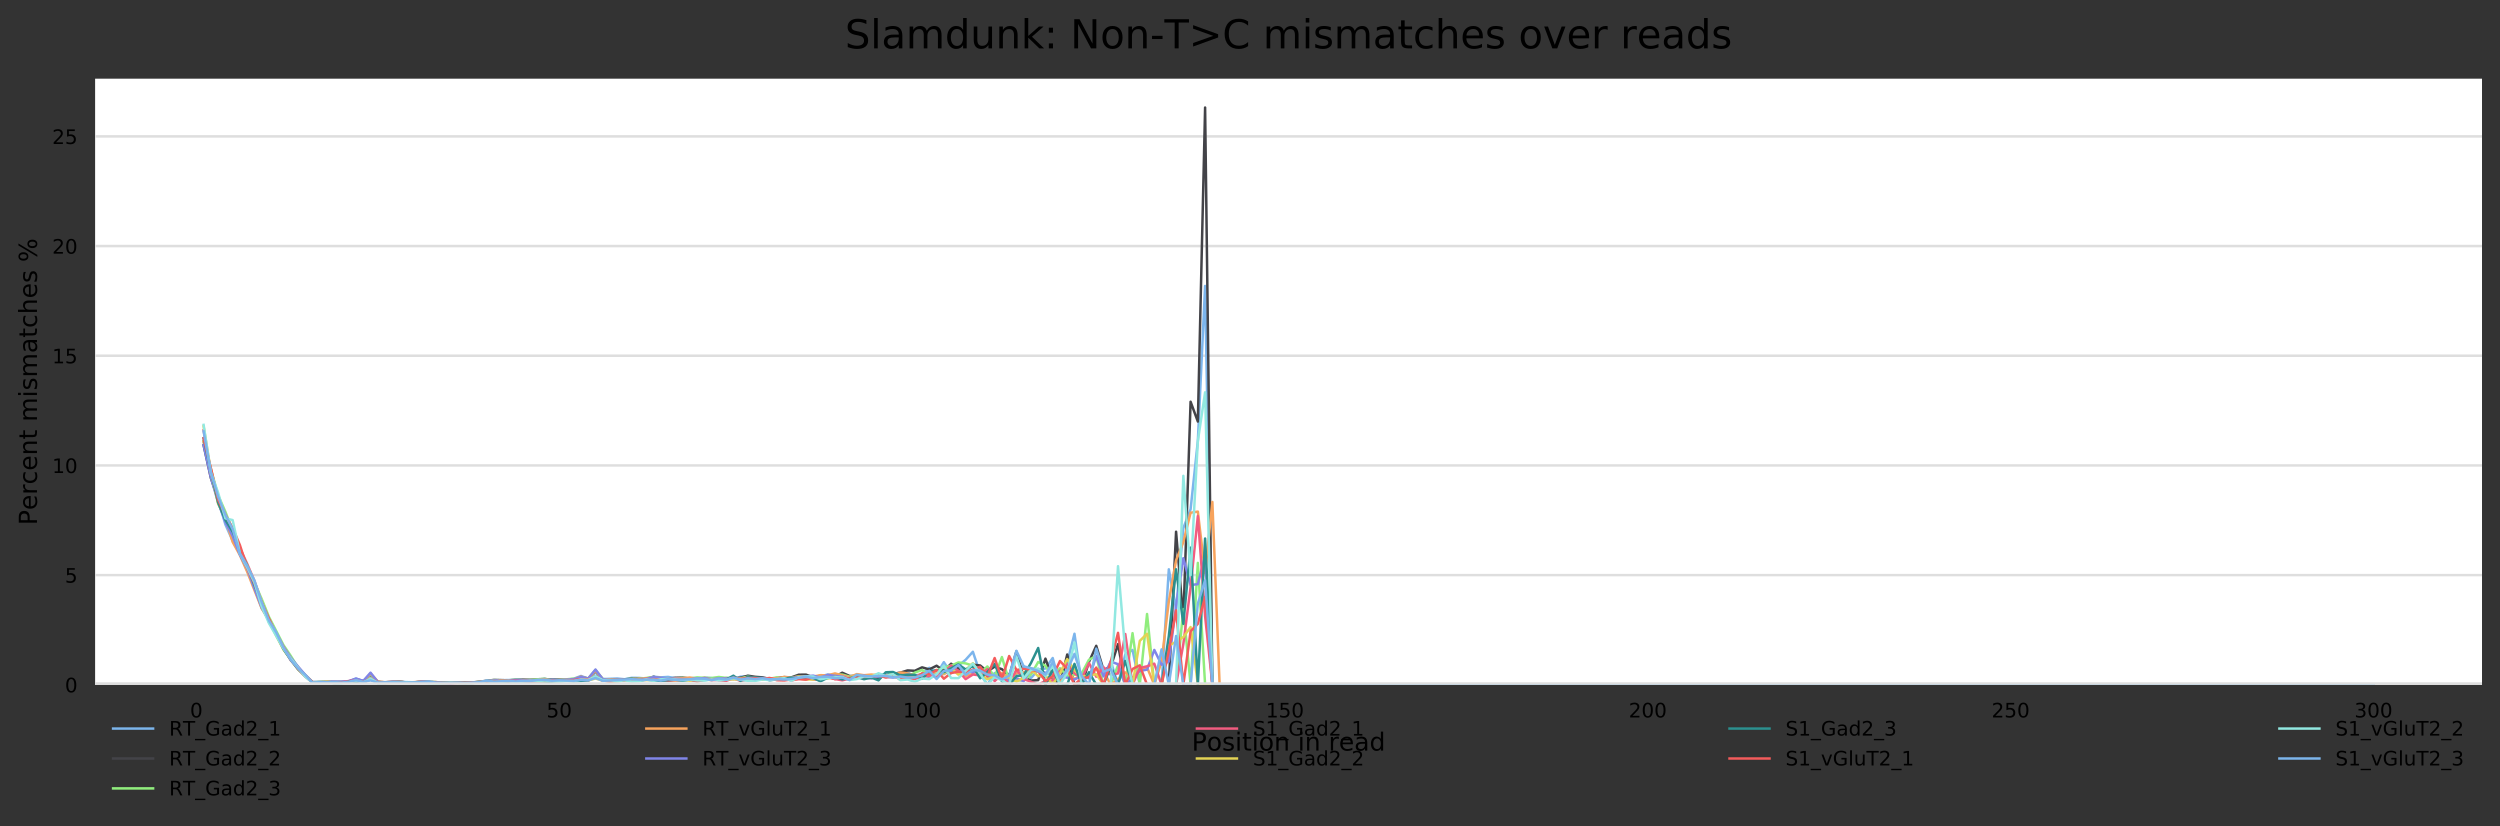 <?xml version="1.0" encoding="utf-8" standalone="no"?>
<!DOCTYPE svg PUBLIC "-//W3C//DTD SVG 1.1//EN"
  "http://www.w3.org/Graphics/SVG/1.1/DTD/svg11.dtd">
<!-- Created with matplotlib (https://matplotlib.org/) -->
<svg height="330.542pt" version="1.1" viewBox="0 0 1000.318 330.542" width="1000.318pt" xmlns="http://www.w3.org/2000/svg" xmlns:xlink="http://www.w3.org/1999/xlink">
 <rect x="0" y="0" width="1000.318" height="330.542" fill="#333333" stroke="none"/>
 <defs>
  <style type="text/css">
*{stroke-linecap:butt;stroke-linejoin:round;}
  </style>
 </defs>
 <g id="figure_1">
  <g id="axes_1">
   <g id="patch_1">
    <path d="M 38.058 273.99 
L 993.118 273.99 
L 993.118 31.483 
L 38.058 31.483 
z
" style="fill:#ffffff;"/>
   </g>
   <g id="matplotlib.axis_1">
    <g id="xtick_1">
     <g id="text_1">
      <!-- 0 -->
      <defs>
       <path d="M 31.781 66.406 
Q 24.172 66.406 20.328 58.906 
Q 16.5 51.422 16.5 36.375 
Q 16.5 21.391 20.328 13.891 
Q 24.172 6.391 31.781 6.391 
Q 39.453 6.391 43.281 13.891 
Q 47.125 21.391 47.125 36.375 
Q 47.125 51.422 43.281 58.906 
Q 39.453 66.406 31.781 66.406 
z
M 31.781 74.219 
Q 44.047 74.219 50.516 64.516 
Q 56.984 54.828 56.984 36.375 
Q 56.984 17.969 50.516 8.266 
Q 44.047 -1.422 31.781 -1.422 
Q 19.531 -1.422 13.062 8.266 
Q 6.594 17.969 6.594 36.375 
Q 6.594 54.828 13.062 64.516 
Q 19.531 74.219 31.781 74.219 
z
" id="DejaVuSans-48"/>
      </defs>
      <g transform="translate(76.021 287.069)scale(0.08 -0.08)">
       <use xlink:href="#DejaVuSans-48"/>
      </g>
     </g>
    </g>
    <g id="xtick_2">
     <g id="text_2">
      <!-- 50 -->
      <defs>
       <path d="M 10.797 72.906 
L 49.516 72.906 
L 49.516 64.594 
L 19.828 64.594 
L 19.828 46.734 
Q 21.969 47.469 24.109 47.828 
Q 26.266 48.188 28.422 48.188 
Q 40.625 48.188 47.75 41.5 
Q 54.891 34.812 54.891 23.391 
Q 54.891 11.625 47.562 5.094 
Q 40.234 -1.422 26.906 -1.422 
Q 22.312 -1.422 17.547 -0.641 
Q 12.797 0.141 7.719 1.703 
L 7.719 11.625 
Q 12.109 9.234 16.797 8.062 
Q 21.484 6.891 26.703 6.891 
Q 35.156 6.891 40.078 11.328 
Q 45.016 15.766 45.016 23.391 
Q 45.016 31 40.078 35.438 
Q 35.156 39.891 26.703 39.891 
Q 22.75 39.891 18.812 39.016 
Q 14.891 38.141 10.797 36.281 
z
" id="DejaVuSans-53"/>
      </defs>
      <g transform="translate(218.666 287.069)scale(0.08 -0.08)">
       <use xlink:href="#DejaVuSans-53"/>
       <use x="63.623" xlink:href="#DejaVuSans-48"/>
      </g>
     </g>
    </g>
    <g id="xtick_3">
     <g id="text_3">
      <!-- 100 -->
      <defs>
       <path d="M 12.406 8.297 
L 28.516 8.297 
L 28.516 63.922 
L 10.984 60.406 
L 10.984 69.391 
L 28.422 72.906 
L 38.281 72.906 
L 38.281 8.297 
L 54.391 8.297 
L 54.391 0 
L 12.406 0 
z
" id="DejaVuSans-49"/>
      </defs>
      <g transform="translate(361.311 287.069)scale(0.08 -0.08)">
       <use xlink:href="#DejaVuSans-49"/>
       <use x="63.623" xlink:href="#DejaVuSans-48"/>
       <use x="127.246" xlink:href="#DejaVuSans-48"/>
      </g>
     </g>
    </g>
    <g id="xtick_4">
     <g id="text_4">
      <!-- 150 -->
      <g transform="translate(506.501 287.069)scale(0.08 -0.08)">
       <use xlink:href="#DejaVuSans-49"/>
       <use x="63.623" xlink:href="#DejaVuSans-53"/>
       <use x="127.246" xlink:href="#DejaVuSans-48"/>
      </g>
     </g>
    </g>
    <g id="xtick_5">
     <g id="text_5">
      <!-- 200 -->
      <defs>
       <path d="M 19.188 8.297 
L 53.609 8.297 
L 53.609 0 
L 7.328 0 
L 7.328 8.297 
Q 12.938 14.109 22.625 23.891 
Q 32.328 33.688 34.812 36.531 
Q 39.547 41.844 41.422 45.531 
Q 43.312 49.219 43.312 52.781 
Q 43.312 58.594 39.234 62.25 
Q 35.156 65.922 28.609 65.922 
Q 23.969 65.922 18.812 64.312 
Q 13.672 62.703 7.812 59.422 
L 7.812 69.391 
Q 13.766 71.781 18.938 73 
Q 24.125 74.219 28.422 74.219 
Q 39.75 74.219 46.484 68.547 
Q 53.219 62.891 53.219 53.422 
Q 53.219 48.922 51.531 44.891 
Q 49.859 40.875 45.406 35.406 
Q 44.188 33.984 37.641 27.219 
Q 31.109 20.453 19.188 8.297 
z
" id="DejaVuSans-50"/>
      </defs>
      <g transform="translate(651.691 287.069)scale(0.08 -0.08)">
       <use xlink:href="#DejaVuSans-50"/>
       <use x="63.623" xlink:href="#DejaVuSans-48"/>
       <use x="127.246" xlink:href="#DejaVuSans-48"/>
      </g>
     </g>
    </g>
    <g id="xtick_6">
     <g id="text_6">
      <!-- 250 -->
      <g transform="translate(796.881 287.069)scale(0.08 -0.08)">
       <use xlink:href="#DejaVuSans-50"/>
       <use x="63.623" xlink:href="#DejaVuSans-53"/>
       <use x="127.246" xlink:href="#DejaVuSans-48"/>
      </g>
     </g>
    </g>
    <g id="xtick_7">
     <g id="text_7">
      <!-- 300 -->
      <defs>
       <path d="M 40.578 39.312 
Q 47.656 37.797 51.625 33 
Q 55.609 28.219 55.609 21.188 
Q 55.609 10.406 48.188 4.484 
Q 40.766 -1.422 27.094 -1.422 
Q 22.516 -1.422 17.656 -0.516 
Q 12.797 0.391 7.625 2.203 
L 7.625 11.719 
Q 11.719 9.328 16.594 8.109 
Q 21.484 6.891 26.812 6.891 
Q 36.078 6.891 40.938 10.547 
Q 45.797 14.203 45.797 21.188 
Q 45.797 27.641 41.281 31.266 
Q 36.766 34.906 28.719 34.906 
L 20.219 34.906 
L 20.219 43.016 
L 29.109 43.016 
Q 36.375 43.016 40.234 45.922 
Q 44.094 48.828 44.094 54.297 
Q 44.094 59.906 40.109 62.906 
Q 36.141 65.922 28.719 65.922 
Q 24.656 65.922 20.016 65.031 
Q 15.375 64.156 9.812 62.312 
L 9.812 71.094 
Q 15.438 72.656 20.344 73.438 
Q 25.25 74.219 29.594 74.219 
Q 40.828 74.219 47.359 69.109 
Q 53.906 64.016 53.906 55.328 
Q 53.906 49.266 50.438 45.094 
Q 46.969 40.922 40.578 39.312 
z
" id="DejaVuSans-51"/>
      </defs>
      <g transform="translate(942.071 287.069)scale(0.08 -0.08)">
       <use xlink:href="#DejaVuSans-51"/>
       <use x="63.623" xlink:href="#DejaVuSans-48"/>
       <use x="127.246" xlink:href="#DejaVuSans-48"/>
      </g>
     </g>
    </g>
    <g id="text_8">
     <!-- Position in read -->
     <defs>
      <path d="M 19.672 64.797 
L 19.672 37.406 
L 32.078 37.406 
Q 38.969 37.406 42.719 40.969 
Q 46.484 44.531 46.484 51.125 
Q 46.484 57.672 42.719 61.234 
Q 38.969 64.797 32.078 64.797 
z
M 9.812 72.906 
L 32.078 72.906 
Q 44.344 72.906 50.609 67.359 
Q 56.891 61.812 56.891 51.125 
Q 56.891 40.328 50.609 34.812 
Q 44.344 29.297 32.078 29.297 
L 19.672 29.297 
L 19.672 0 
L 9.812 0 
z
" id="DejaVuSans-80"/>
      <path d="M 30.609 48.391 
Q 23.391 48.391 19.188 42.75 
Q 14.984 37.109 14.984 27.297 
Q 14.984 17.484 19.156 11.844 
Q 23.344 6.203 30.609 6.203 
Q 37.797 6.203 41.984 11.859 
Q 46.188 17.531 46.188 27.297 
Q 46.188 37.016 41.984 42.703 
Q 37.797 48.391 30.609 48.391 
z
M 30.609 56 
Q 42.328 56 49.016 48.375 
Q 55.719 40.766 55.719 27.297 
Q 55.719 13.875 49.016 6.219 
Q 42.328 -1.422 30.609 -1.422 
Q 18.844 -1.422 12.172 6.219 
Q 5.516 13.875 5.516 27.297 
Q 5.516 40.766 12.172 48.375 
Q 18.844 56 30.609 56 
z
" id="DejaVuSans-111"/>
      <path d="M 44.281 53.078 
L 44.281 44.578 
Q 40.484 46.531 36.375 47.5 
Q 32.281 48.484 27.875 48.484 
Q 21.188 48.484 17.844 46.438 
Q 14.5 44.391 14.5 40.281 
Q 14.5 37.156 16.891 35.375 
Q 19.281 33.594 26.516 31.984 
L 29.594 31.297 
Q 39.156 29.25 43.188 25.516 
Q 47.219 21.781 47.219 15.094 
Q 47.219 7.469 41.188 3.016 
Q 35.156 -1.422 24.609 -1.422 
Q 20.219 -1.422 15.453 -0.562 
Q 10.688 0.297 5.422 2 
L 5.422 11.281 
Q 10.406 8.688 15.234 7.391 
Q 20.062 6.109 24.812 6.109 
Q 31.156 6.109 34.562 8.281 
Q 37.984 10.453 37.984 14.406 
Q 37.984 18.062 35.516 20.016 
Q 33.062 21.969 24.703 23.781 
L 21.578 24.516 
Q 13.234 26.266 9.516 29.906 
Q 5.812 33.547 5.812 39.891 
Q 5.812 47.609 11.281 51.797 
Q 16.75 56 26.812 56 
Q 31.781 56 36.172 55.266 
Q 40.578 54.547 44.281 53.078 
z
" id="DejaVuSans-115"/>
      <path d="M 9.422 54.688 
L 18.406 54.688 
L 18.406 0 
L 9.422 0 
z
M 9.422 75.984 
L 18.406 75.984 
L 18.406 64.594 
L 9.422 64.594 
z
" id="DejaVuSans-105"/>
      <path d="M 18.312 70.219 
L 18.312 54.688 
L 36.812 54.688 
L 36.812 47.703 
L 18.312 47.703 
L 18.312 18.016 
Q 18.312 11.328 20.141 9.422 
Q 21.969 7.516 27.594 7.516 
L 36.812 7.516 
L 36.812 0 
L 27.594 0 
Q 17.188 0 13.234 3.875 
Q 9.281 7.766 9.281 18.016 
L 9.281 47.703 
L 2.688 47.703 
L 2.688 54.688 
L 9.281 54.688 
L 9.281 70.219 
z
" id="DejaVuSans-116"/>
      <path d="M 54.891 33.016 
L 54.891 0 
L 45.906 0 
L 45.906 32.719 
Q 45.906 40.484 42.875 44.328 
Q 39.844 48.188 33.797 48.188 
Q 26.516 48.188 22.312 43.547 
Q 18.109 38.922 18.109 30.906 
L 18.109 0 
L 9.078 0 
L 9.078 54.688 
L 18.109 54.688 
L 18.109 46.188 
Q 21.344 51.125 25.703 53.562 
Q 30.078 56 35.797 56 
Q 45.219 56 50.047 50.172 
Q 54.891 44.344 54.891 33.016 
z
" id="DejaVuSans-110"/>
      <path id="DejaVuSans-32"/>
      <path d="M 41.109 46.297 
Q 39.594 47.172 37.812 47.578 
Q 36.031 48 33.891 48 
Q 26.266 48 22.188 43.047 
Q 18.109 38.094 18.109 28.812 
L 18.109 0 
L 9.078 0 
L 9.078 54.688 
L 18.109 54.688 
L 18.109 46.188 
Q 20.953 51.172 25.484 53.578 
Q 30.031 56 36.531 56 
Q 37.453 56 38.578 55.875 
Q 39.703 55.766 41.062 55.516 
z
" id="DejaVuSans-114"/>
      <path d="M 56.203 29.594 
L 56.203 25.203 
L 14.891 25.203 
Q 15.484 15.922 20.484 11.062 
Q 25.484 6.203 34.422 6.203 
Q 39.594 6.203 44.453 7.469 
Q 49.312 8.734 54.109 11.281 
L 54.109 2.781 
Q 49.266 0.734 44.188 -0.344 
Q 39.109 -1.422 33.891 -1.422 
Q 20.797 -1.422 13.156 6.188 
Q 5.516 13.812 5.516 26.812 
Q 5.516 40.234 12.766 48.109 
Q 20.016 56 32.328 56 
Q 43.359 56 49.781 48.891 
Q 56.203 41.797 56.203 29.594 
z
M 47.219 32.234 
Q 47.125 39.594 43.094 43.984 
Q 39.062 48.391 32.422 48.391 
Q 24.906 48.391 20.391 44.141 
Q 15.875 39.891 15.188 32.172 
z
" id="DejaVuSans-101"/>
      <path d="M 34.281 27.484 
Q 23.391 27.484 19.188 25 
Q 14.984 22.516 14.984 16.5 
Q 14.984 11.719 18.141 8.906 
Q 21.297 6.109 26.703 6.109 
Q 34.188 6.109 38.703 11.406 
Q 43.219 16.703 43.219 25.484 
L 43.219 27.484 
z
M 52.203 31.203 
L 52.203 0 
L 43.219 0 
L 43.219 8.297 
Q 40.141 3.328 35.547 0.953 
Q 30.953 -1.422 24.312 -1.422 
Q 15.922 -1.422 10.953 3.297 
Q 6 8.016 6 15.922 
Q 6 25.141 12.172 29.828 
Q 18.359 34.516 30.609 34.516 
L 43.219 34.516 
L 43.219 35.406 
Q 43.219 41.609 39.141 45 
Q 35.062 48.391 27.688 48.391 
Q 23 48.391 18.547 47.266 
Q 14.109 46.141 10.016 43.891 
L 10.016 52.203 
Q 14.938 54.109 19.578 55.047 
Q 24.219 56 28.609 56 
Q 40.484 56 46.344 49.844 
Q 52.203 43.703 52.203 31.203 
z
" id="DejaVuSans-97"/>
      <path d="M 45.406 46.391 
L 45.406 75.984 
L 54.391 75.984 
L 54.391 0 
L 45.406 0 
L 45.406 8.203 
Q 42.578 3.328 38.25 0.953 
Q 33.938 -1.422 27.875 -1.422 
Q 17.969 -1.422 11.734 6.484 
Q 5.516 14.406 5.516 27.297 
Q 5.516 40.188 11.734 48.094 
Q 17.969 56 27.875 56 
Q 33.938 56 38.25 53.625 
Q 42.578 51.266 45.406 46.391 
z
M 14.797 27.297 
Q 14.797 17.391 18.875 11.75 
Q 22.953 6.109 30.078 6.109 
Q 37.203 6.109 41.297 11.75 
Q 45.406 17.391 45.406 27.297 
Q 45.406 37.203 41.297 42.844 
Q 37.203 48.484 30.078 48.484 
Q 22.953 48.484 18.875 42.844 
Q 14.797 37.203 14.797 27.297 
z
" id="DejaVuSans-100"/>
     </defs>
     <g transform="translate(476.84 300.331)scale(0.1 -0.1)">
      <use xlink:href="#DejaVuSans-80"/>
      <use x="60.256" xlink:href="#DejaVuSans-111"/>
      <use x="121.438" xlink:href="#DejaVuSans-115"/>
      <use x="173.537" xlink:href="#DejaVuSans-105"/>
      <use x="201.32" xlink:href="#DejaVuSans-116"/>
      <use x="240.529" xlink:href="#DejaVuSans-105"/>
      <use x="268.312" xlink:href="#DejaVuSans-111"/>
      <use x="329.494" xlink:href="#DejaVuSans-110"/>
      <use x="392.873" xlink:href="#DejaVuSans-32"/>
      <use x="424.66" xlink:href="#DejaVuSans-105"/>
      <use x="452.443" xlink:href="#DejaVuSans-110"/>
      <use x="515.822" xlink:href="#DejaVuSans-32"/>
      <use x="547.609" xlink:href="#DejaVuSans-114"/>
      <use x="588.691" xlink:href="#DejaVuSans-101"/>
      <use x="650.215" xlink:href="#DejaVuSans-97"/>
      <use x="711.494" xlink:href="#DejaVuSans-100"/>
     </g>
    </g>
   </g>
   <g id="matplotlib.axis_2">
    <g id="ytick_1">
     <g id="line2d_1">
      <path clip-path="url(#peeb2c7ef70)" d="M 38.058 273.99 
L 993.118 273.99 
" style="fill:none;stroke:#dedede;stroke-linecap:square;"/>
     </g>
     <g id="text_9">
      <!-- 0 -->
      <g transform="translate(25.968 277.029)scale(0.08 -0.08)">
       <use xlink:href="#DejaVuSans-48"/>
      </g>
     </g>
    </g>
    <g id="ytick_2">
     <g id="line2d_2">
      <path clip-path="url(#peeb2c7ef70)" d="M 38.058 230.108 
L 993.118 230.108 
" style="fill:none;stroke:#dedede;stroke-linecap:square;"/>
     </g>
     <g id="text_10">
      <!-- 5 -->
      <g transform="translate(25.968 233.147)scale(0.08 -0.08)">
       <use xlink:href="#DejaVuSans-53"/>
      </g>
     </g>
    </g>
    <g id="ytick_3">
     <g id="line2d_3">
      <path clip-path="url(#peeb2c7ef70)" d="M 38.058 186.226 
L 993.118 186.226 
" style="fill:none;stroke:#dedede;stroke-linecap:square;"/>
     </g>
     <g id="text_11">
      <!-- 10 -->
      <g transform="translate(20.878 189.265)scale(0.08 -0.08)">
       <use xlink:href="#DejaVuSans-49"/>
       <use x="63.623" xlink:href="#DejaVuSans-48"/>
      </g>
     </g>
    </g>
    <g id="ytick_4">
     <g id="line2d_4">
      <path clip-path="url(#peeb2c7ef70)" d="M 38.058 142.343 
L 993.118 142.343 
" style="fill:none;stroke:#dedede;stroke-linecap:square;"/>
     </g>
     <g id="text_12">
      <!-- 15 -->
      <g transform="translate(20.878 145.383)scale(0.08 -0.08)">
       <use xlink:href="#DejaVuSans-49"/>
       <use x="63.623" xlink:href="#DejaVuSans-53"/>
      </g>
     </g>
    </g>
    <g id="ytick_5">
     <g id="line2d_5">
      <path clip-path="url(#peeb2c7ef70)" d="M 38.058 98.461 
L 993.118 98.461 
" style="fill:none;stroke:#dedede;stroke-linecap:square;"/>
     </g>
     <g id="text_13">
      <!-- 20 -->
      <g transform="translate(20.878 101.5)scale(0.08 -0.08)">
       <use xlink:href="#DejaVuSans-50"/>
       <use x="63.623" xlink:href="#DejaVuSans-48"/>
      </g>
     </g>
    </g>
    <g id="ytick_6">
     <g id="line2d_6">
      <path clip-path="url(#peeb2c7ef70)" d="M 38.058 54.579 
L 993.118 54.579 
" style="fill:none;stroke:#dedede;stroke-linecap:square;"/>
     </g>
     <g id="text_14">
      <!-- 25 -->
      <g transform="translate(20.878 57.618)scale(0.08 -0.08)">
       <use xlink:href="#DejaVuSans-50"/>
       <use x="63.623" xlink:href="#DejaVuSans-53"/>
      </g>
     </g>
    </g>
    <g id="text_15">
     <!-- Percent mismatches % -->
     <defs>
      <path d="M 48.781 52.594 
L 48.781 44.188 
Q 44.969 46.297 41.141 47.344 
Q 37.312 48.391 33.406 48.391 
Q 24.656 48.391 19.812 42.844 
Q 14.984 37.312 14.984 27.297 
Q 14.984 17.281 19.812 11.734 
Q 24.656 6.203 33.406 6.203 
Q 37.312 6.203 41.141 7.25 
Q 44.969 8.297 48.781 10.406 
L 48.781 2.094 
Q 45.016 0.344 40.984 -0.531 
Q 36.969 -1.422 32.422 -1.422 
Q 20.062 -1.422 12.781 6.344 
Q 5.516 14.109 5.516 27.297 
Q 5.516 40.672 12.859 48.328 
Q 20.219 56 33.016 56 
Q 37.156 56 41.109 55.141 
Q 45.062 54.297 48.781 52.594 
z
" id="DejaVuSans-99"/>
      <path d="M 52 44.188 
Q 55.375 50.25 60.062 53.125 
Q 64.75 56 71.094 56 
Q 79.641 56 84.281 50.016 
Q 88.922 44.047 88.922 33.016 
L 88.922 0 
L 79.891 0 
L 79.891 32.719 
Q 79.891 40.578 77.094 44.375 
Q 74.312 48.188 68.609 48.188 
Q 61.625 48.188 57.562 43.547 
Q 53.516 38.922 53.516 30.906 
L 53.516 0 
L 44.484 0 
L 44.484 32.719 
Q 44.484 40.625 41.703 44.406 
Q 38.922 48.188 33.109 48.188 
Q 26.219 48.188 22.156 43.531 
Q 18.109 38.875 18.109 30.906 
L 18.109 0 
L 9.078 0 
L 9.078 54.688 
L 18.109 54.688 
L 18.109 46.188 
Q 21.188 51.219 25.484 53.609 
Q 29.781 56 35.688 56 
Q 41.656 56 45.828 52.969 
Q 50 49.953 52 44.188 
z
" id="DejaVuSans-109"/>
      <path d="M 54.891 33.016 
L 54.891 0 
L 45.906 0 
L 45.906 32.719 
Q 45.906 40.484 42.875 44.328 
Q 39.844 48.188 33.797 48.188 
Q 26.516 48.188 22.312 43.547 
Q 18.109 38.922 18.109 30.906 
L 18.109 0 
L 9.078 0 
L 9.078 75.984 
L 18.109 75.984 
L 18.109 46.188 
Q 21.344 51.125 25.703 53.562 
Q 30.078 56 35.797 56 
Q 45.219 56 50.047 50.172 
Q 54.891 44.344 54.891 33.016 
z
" id="DejaVuSans-104"/>
      <path d="M 72.703 32.078 
Q 68.453 32.078 66.031 28.469 
Q 63.625 24.859 63.625 18.406 
Q 63.625 12.062 66.031 8.422 
Q 68.453 4.781 72.703 4.781 
Q 76.859 4.781 79.266 8.422 
Q 81.688 12.062 81.688 18.406 
Q 81.688 24.812 79.266 28.438 
Q 76.859 32.078 72.703 32.078 
z
M 72.703 38.281 
Q 80.422 38.281 84.953 32.906 
Q 89.5 27.547 89.5 18.406 
Q 89.5 9.281 84.938 3.922 
Q 80.375 -1.422 72.703 -1.422 
Q 64.891 -1.422 60.344 3.922 
Q 55.812 9.281 55.812 18.406 
Q 55.812 27.594 60.375 32.938 
Q 64.938 38.281 72.703 38.281 
z
M 22.312 68.016 
Q 18.109 68.016 15.688 64.375 
Q 13.281 60.75 13.281 54.391 
Q 13.281 47.953 15.672 44.328 
Q 18.062 40.719 22.312 40.719 
Q 26.562 40.719 28.969 44.328 
Q 31.391 47.953 31.391 54.391 
Q 31.391 60.688 28.953 64.344 
Q 26.516 68.016 22.312 68.016 
z
M 66.406 74.219 
L 74.219 74.219 
L 28.609 -1.422 
L 20.797 -1.422 
z
M 22.312 74.219 
Q 30.031 74.219 34.609 68.875 
Q 39.203 63.531 39.203 54.391 
Q 39.203 45.172 34.641 39.844 
Q 30.078 34.516 22.312 34.516 
Q 14.547 34.516 10.031 39.859 
Q 5.516 45.219 5.516 54.391 
Q 5.516 63.484 10.047 68.844 
Q 14.594 74.219 22.312 74.219 
z
" id="DejaVuSans-37"/>
     </defs>
     <g transform="translate(14.798 210.121)rotate(-90)scale(0.1 -0.1)">
      <use xlink:href="#DejaVuSans-80"/>
      <use x="60.256" xlink:href="#DejaVuSans-101"/>
      <use x="121.779" xlink:href="#DejaVuSans-114"/>
      <use x="162.861" xlink:href="#DejaVuSans-99"/>
      <use x="217.842" xlink:href="#DejaVuSans-101"/>
      <use x="279.365" xlink:href="#DejaVuSans-110"/>
      <use x="342.744" xlink:href="#DejaVuSans-116"/>
      <use x="381.953" xlink:href="#DejaVuSans-32"/>
      <use x="413.74" xlink:href="#DejaVuSans-109"/>
      <use x="511.152" xlink:href="#DejaVuSans-105"/>
      <use x="538.936" xlink:href="#DejaVuSans-115"/>
      <use x="591.035" xlink:href="#DejaVuSans-109"/>
      <use x="688.447" xlink:href="#DejaVuSans-97"/>
      <use x="749.727" xlink:href="#DejaVuSans-116"/>
      <use x="788.936" xlink:href="#DejaVuSans-99"/>
      <use x="843.916" xlink:href="#DejaVuSans-104"/>
      <use x="907.295" xlink:href="#DejaVuSans-101"/>
      <use x="968.818" xlink:href="#DejaVuSans-115"/>
      <use x="1020.918" xlink:href="#DejaVuSans-32"/>
      <use x="1052.705" xlink:href="#DejaVuSans-37"/>
     </g>
    </g>
   </g>
   <g id="line2d_7">
    <path clip-path="url(#peeb2c7ef70)" d="M 81.47 176.666 
L 84.374 189.285 
L 87.278 199.803 
L 90.181 209.851 
L 93.085 216.368 
L 95.989 221.609 
L 101.797 234.87 
L 104.7 243.307 
L 107.604 248.211 
L 110.508 253.835 
L 113.412 258.892 
L 116.316 263.538 
L 119.219 267.19 
L 125.027 272.853 
L 127.931 272.885 
L 130.835 272.691 
L 136.642 272.896 
L 139.546 272.659 
L 142.45 271.499 
L 145.354 272.485 
L 148.257 270.116 
L 151.161 272.908 
L 154.065 273.07 
L 159.873 272.851 
L 165.68 273.015 
L 168.584 272.757 
L 171.488 272.801 
L 180.199 273.419 
L 183.103 273.067 
L 186.007 273.173 
L 191.814 273.009 
L 197.622 272.168 
L 203.43 272.108 
L 209.237 271.795 
L 212.141 272.04 
L 215.045 272.028 
L 217.949 271.64 
L 220.852 272.113 
L 223.756 271.811 
L 226.66 271.946 
L 229.564 271.583 
L 232.468 270.461 
L 235.371 271.543 
L 238.275 269.125 
L 241.179 271.721 
L 246.987 271.49 
L 249.89 271.788 
L 252.794 271.212 
L 255.698 271.253 
L 258.602 271.508 
L 261.506 270.763 
L 264.409 271.034 
L 267.313 270.85 
L 270.217 271.331 
L 273.121 271.582 
L 276.025 271.67 
L 278.928 271.604 
L 281.832 271.221 
L 284.736 271.31 
L 287.64 272.096 
L 290.544 271.663 
L 293.447 271.74 
L 296.351 270.752 
L 299.255 270.561 
L 302.159 271.46 
L 305.063 271.385 
L 307.966 271.635 
L 310.87 271.421 
L 313.774 271.512 
L 316.678 271.309 
L 319.582 270.776 
L 322.485 271.068 
L 325.389 271.112 
L 328.293 270.644 
L 331.197 269.883 
L 339.908 271.067 
L 342.812 270.701 
L 348.62 271.522 
L 351.523 270.089 
L 354.427 269.635 
L 357.331 269.592 
L 360.235 269.191 
L 363.139 268.922 
L 366.042 271.06 
L 368.946 269.595 
L 371.85 267.209 
L 374.754 269.74 
L 377.658 264.947 
L 380.561 269.311 
L 383.465 266.397 
L 386.369 263.999 
L 389.273 260.792 
L 392.177 269.407 
L 395.08 273.99 
L 397.984 269.305 
L 400.888 272.238 
L 403.792 270.046 
L 406.696 269.602 
L 409.599 266.615 
L 412.503 271.339 
L 415.407 268.12 
L 418.311 267.465 
L 421.215 263.287 
L 424.118 273.99 
L 427.022 265.17 
L 429.926 253.58 
L 432.83 273.99 
L 441.541 273.99 
L 444.445 264.553 
L 447.349 273.99 
L 450.253 261.801 
L 453.156 260.059 
L 456.06 273.99 
L 464.772 273.99 
L 467.675 227.798 
L 470.579 243.726 
L 473.483 211.301 
L 476.387 203.778 
L 479.291 176.474 
L 482.194 114.418 
L 485.098 273.99 
L 949.706 273.99 
L 949.706 273.99 
" style="fill:none;stroke:#7cb5ec;stroke-linecap:square;"/>
   </g>
   <g id="line2d_8">
    <path clip-path="url(#peeb2c7ef70)" d="M 81.47 178.133 
L 84.374 191.287 
L 90.181 208.189 
L 93.085 214.053 
L 95.989 220.876 
L 98.893 227.271 
L 104.7 241.58 
L 110.508 253.419 
L 113.412 258.759 
L 116.316 263.33 
L 119.219 266.993 
L 122.123 270.18 
L 125.027 273.029 
L 130.835 272.86 
L 136.642 273.022 
L 139.546 272.714 
L 142.45 271.758 
L 145.354 272.592 
L 148.257 269.875 
L 151.161 272.876 
L 154.065 272.981 
L 159.873 272.706 
L 162.776 273.092 
L 165.68 273.062 
L 168.584 272.751 
L 180.199 273.181 
L 186.007 273.04 
L 188.911 273.088 
L 197.622 272.064 
L 203.43 272.223 
L 206.333 272.052 
L 212.141 272.024 
L 215.045 271.788 
L 217.949 271.707 
L 220.852 271.946 
L 223.756 271.934 
L 226.66 272.081 
L 229.564 271.97 
L 232.468 270.854 
L 235.371 271.663 
L 238.275 268.478 
L 241.179 271.847 
L 244.083 271.963 
L 246.987 271.819 
L 249.89 271.829 
L 252.794 271.608 
L 255.698 271.524 
L 258.602 271.762 
L 261.506 270.802 
L 264.409 271.445 
L 267.313 271.619 
L 270.217 271.208 
L 273.121 271.125 
L 278.928 271.868 
L 281.832 271.305 
L 284.736 271.437 
L 287.64 271.731 
L 290.544 271.316 
L 293.447 271.463 
L 296.351 271.155 
L 299.255 270.36 
L 302.159 270.814 
L 305.063 271.03 
L 307.966 271.648 
L 313.774 270.93 
L 316.678 271.024 
L 319.582 269.973 
L 322.485 269.932 
L 325.389 271.006 
L 328.293 270.37 
L 331.197 270.3 
L 334.101 270.793 
L 337.004 269.165 
L 339.908 270.469 
L 342.812 270.501 
L 345.716 270.172 
L 348.62 271.221 
L 351.523 271.153 
L 357.331 269.601 
L 360.235 269.151 
L 363.139 268.254 
L 366.042 268.405 
L 368.946 267.022 
L 371.85 267.838 
L 374.754 266.371 
L 377.658 268.432 
L 380.561 265.579 
L 383.465 267.484 
L 386.369 268.647 
L 389.273 265.968 
L 392.177 266.263 
L 395.08 268.657 
L 397.984 266.752 
L 400.888 267.751 
L 403.792 270.422 
L 406.696 260.672 
L 409.599 271.025 
L 412.503 272.299 
L 415.407 272.131 
L 418.311 263.542 
L 421.215 271.618 
L 424.118 273.99 
L 427.022 261.885 
L 429.926 273.99 
L 432.83 273.99 
L 435.734 264.848 
L 438.637 258.411 
L 441.541 268.06 
L 444.445 266.855 
L 447.349 257.737 
L 450.253 273.99 
L 467.675 273.99 
L 470.579 212.759 
L 473.483 248.177 
L 476.387 160.746 
L 479.291 168.673 
L 482.194 43.031 
L 485.098 273.99 
L 949.706 273.99 
L 949.706 273.99 
" style="fill:none;stroke:#434348;stroke-linecap:square;"/>
   </g>
   <g id="line2d_9">
    <path clip-path="url(#peeb2c7ef70)" d="M 81.47 176.498 
L 84.374 187.663 
L 87.278 198.171 
L 90.181 204.789 
L 95.989 219.705 
L 101.797 233.084 
L 104.7 239.649 
L 107.604 246.814 
L 113.412 258.106 
L 116.316 262.405 
L 119.219 267.096 
L 122.123 270.229 
L 125.027 273.056 
L 127.931 272.822 
L 130.835 272.978 
L 133.738 272.981 
L 136.642 272.77 
L 139.546 272.848 
L 142.45 271.948 
L 145.354 272.678 
L 148.257 269.635 
L 151.161 272.876 
L 154.065 273.087 
L 159.873 272.838 
L 162.776 273.14 
L 165.68 273.128 
L 168.584 272.817 
L 174.392 272.939 
L 177.295 273.176 
L 180.199 272.994 
L 186.007 273.209 
L 188.911 273.155 
L 197.622 272.13 
L 203.43 272.255 
L 206.333 271.969 
L 209.237 272.191 
L 215.045 271.822 
L 217.949 271.625 
L 220.852 272.17 
L 223.756 272.07 
L 229.564 271.542 
L 232.468 270.916 
L 235.371 271.457 
L 238.275 268.077 
L 241.179 271.712 
L 246.987 272 
L 252.794 271.631 
L 255.698 271.612 
L 261.506 270.944 
L 264.409 271.299 
L 267.313 271.98 
L 270.217 271.486 
L 273.121 271.251 
L 276.025 271.451 
L 278.928 271.041 
L 281.832 271.225 
L 284.736 271.283 
L 287.64 270.875 
L 290.544 271.251 
L 296.351 271.38 
L 299.255 270.762 
L 302.159 271.317 
L 307.966 271.578 
L 310.87 271.025 
L 313.774 271.584 
L 319.582 270.674 
L 322.485 271.445 
L 328.293 270.498 
L 331.197 270.313 
L 334.101 270 
L 337.004 269.908 
L 339.908 270.734 
L 342.812 270.149 
L 345.716 270.343 
L 348.62 270.839 
L 351.523 270.003 
L 354.427 270.551 
L 357.331 269.205 
L 360.235 270.069 
L 363.139 270.812 
L 366.042 269.135 
L 368.946 268.089 
L 371.85 270.276 
L 374.754 268.288 
L 377.658 267.053 
L 380.561 266.368 
L 383.465 265.057 
L 386.369 265.438 
L 389.273 266.331 
L 392.177 269.342 
L 395.08 266.669 
L 397.984 270.848 
L 400.888 262.912 
L 403.792 272.51 
L 409.599 272.154 
L 412.503 269.964 
L 415.407 264.895 
L 418.311 266.38 
L 421.215 271.065 
L 424.118 267.366 
L 427.022 270.437 
L 429.926 270.001 
L 432.83 269.443 
L 435.734 263.96 
L 438.637 262.518 
L 441.541 273.99 
L 444.445 273.99 
L 447.349 266.154 
L 450.253 273.99 
L 453.156 253.34 
L 456.06 273.99 
L 458.964 245.679 
L 461.868 273.99 
L 470.579 273.99 
L 473.483 243.726 
L 476.387 273.99 
L 479.291 225.232 
L 482.194 273.99 
L 949.706 273.99 
L 949.706 273.99 
" style="fill:none;stroke:#90ed7d;stroke-linecap:square;"/>
   </g>
   <g id="line2d_10">
    <path clip-path="url(#peeb2c7ef70)" d="M 81.47 176.797 
L 84.374 187.561 
L 87.278 199.851 
L 90.181 207.541 
L 93.085 216.845 
L 95.989 222.148 
L 98.893 228.754 
L 104.7 243.433 
L 107.604 248.097 
L 113.412 258.905 
L 116.316 263.444 
L 119.219 267.244 
L 122.123 269.993 
L 125.027 272.934 
L 130.835 273.009 
L 133.738 272.828 
L 136.642 272.895 
L 139.546 272.796 
L 142.45 271.696 
L 145.354 272.744 
L 148.257 269.468 
L 151.161 272.661 
L 154.065 273.015 
L 156.969 272.773 
L 159.873 272.796 
L 162.776 273.078 
L 165.68 272.963 
L 168.584 272.669 
L 171.488 272.968 
L 174.392 272.914 
L 177.295 273.133 
L 188.911 273.121 
L 197.622 272.35 
L 206.333 272.225 
L 209.237 272.073 
L 215.045 272.145 
L 217.949 271.803 
L 220.852 272.309 
L 223.756 272.036 
L 226.66 272.05 
L 229.564 271.888 
L 232.468 270.711 
L 235.371 271.619 
L 238.275 268.355 
L 241.179 271.739 
L 244.083 271.896 
L 249.89 271.884 
L 252.794 271.687 
L 255.698 271.642 
L 261.506 271.157 
L 264.409 271.27 
L 267.313 271.78 
L 270.217 271.366 
L 273.121 271.38 
L 276.025 271.092 
L 278.928 271.596 
L 281.832 271.246 
L 284.736 271.897 
L 287.64 271.508 
L 290.544 271.509 
L 293.447 271.719 
L 296.351 271.598 
L 299.255 270.927 
L 302.159 271.608 
L 305.063 271.612 
L 307.966 271.373 
L 310.87 271.436 
L 313.774 270.845 
L 316.678 271.204 
L 319.582 270.698 
L 322.485 270.636 
L 325.389 270.719 
L 328.293 270.161 
L 331.197 270.208 
L 334.101 269.454 
L 339.908 270.977 
L 342.812 269.725 
L 345.716 270.175 
L 348.62 269.912 
L 351.523 270.173 
L 354.427 270.109 
L 357.331 270.368 
L 360.235 269.056 
L 363.139 269.401 
L 366.042 270.281 
L 368.946 269.916 
L 371.85 269.678 
L 374.754 268.103 
L 377.658 269.783 
L 380.561 267.985 
L 383.465 268.489 
L 386.369 270.473 
L 389.273 269.573 
L 392.177 267.68 
L 395.08 269.212 
L 397.984 271.552 
L 400.888 269.28 
L 403.792 271.291 
L 406.696 269.414 
L 409.599 268.907 
L 412.503 268.993 
L 415.407 267.706 
L 418.311 269.383 
L 421.215 269.688 
L 424.118 273.054 
L 427.022 268.84 
L 429.926 271.668 
L 432.83 270.107 
L 435.734 271.136 
L 438.637 267.63 
L 441.541 268.584 
L 444.445 273.99 
L 447.349 271.768 
L 450.253 269.059 
L 453.156 271.29 
L 456.06 267.853 
L 458.964 267.025 
L 461.868 273.99 
L 464.772 264.553 
L 467.675 240.662 
L 470.579 224.195 
L 473.483 216.907 
L 476.387 205.155 
L 479.291 204.702 
L 482.194 229.364 
L 485.098 200.853 
L 488.002 273.99 
L 949.706 273.99 
L 949.706 273.99 
" style="fill:none;stroke:#f7a35c;stroke-linecap:square;"/>
   </g>
   <g id="line2d_11">
    <path clip-path="url(#peeb2c7ef70)" d="M 81.47 178.118 
L 84.374 191.059 
L 87.278 201.083 
L 90.181 208.849 
L 93.085 214.478 
L 95.989 221.945 
L 98.893 227.426 
L 101.797 235.403 
L 104.7 243.045 
L 107.604 247.955 
L 113.412 258.796 
L 116.316 263.125 
L 119.219 266.67 
L 122.123 270.019 
L 125.027 272.977 
L 130.835 272.828 
L 136.642 272.707 
L 139.546 272.544 
L 142.45 271.526 
L 145.354 272.463 
L 148.257 269.163 
L 151.161 272.858 
L 154.065 273.032 
L 156.969 272.792 
L 159.873 272.835 
L 162.776 273.084 
L 165.68 273.082 
L 168.584 272.74 
L 174.392 273.006 
L 177.295 273.196 
L 188.911 273.224 
L 194.718 272.441 
L 200.526 272.186 
L 203.43 272.463 
L 206.333 272.063 
L 209.237 272.201 
L 212.141 272.117 
L 215.045 272.195 
L 220.852 272.033 
L 223.756 272.154 
L 229.564 271.788 
L 232.468 270.828 
L 235.371 271.464 
L 238.275 267.893 
L 241.179 271.742 
L 244.083 272.076 
L 255.698 271.716 
L 258.602 271.699 
L 261.506 270.923 
L 267.313 271.452 
L 273.121 271.713 
L 276.025 271.752 
L 281.832 271.384 
L 284.736 271.748 
L 287.64 271.515 
L 290.544 271.493 
L 296.351 271.696 
L 302.159 271.374 
L 305.063 271.325 
L 307.966 271.752 
L 310.87 271.852 
L 313.774 271.373 
L 316.678 271.306 
L 325.389 270.336 
L 328.293 271.101 
L 331.197 270.051 
L 339.908 271.113 
L 342.812 270.685 
L 345.716 270.397 
L 348.62 270.844 
L 351.523 270.666 
L 354.427 270.795 
L 357.331 271.098 
L 360.235 270.403 
L 363.139 269.989 
L 366.042 270.275 
L 368.946 269.903 
L 371.85 270.947 
L 374.754 269.009 
L 377.658 269.391 
L 380.561 268.588 
L 383.465 268.669 
L 386.369 267.844 
L 389.273 269.153 
L 392.177 267.03 
L 395.08 270.691 
L 397.984 271.324 
L 400.888 271.272 
L 403.792 272.452 
L 406.696 271.397 
L 409.599 272.545 
L 412.503 267.469 
L 415.407 267.983 
L 418.311 269.272 
L 421.215 269.427 
L 424.118 270.601 
L 427.022 271.147 
L 429.926 271.878 
L 432.83 270.512 
L 435.734 271.397 
L 438.637 262.442 
L 441.541 270.647 
L 444.445 264.732 
L 447.349 265.749 
L 450.253 273.99 
L 453.156 271.475 
L 456.06 268.453 
L 458.964 267.937 
L 461.868 260.059 
L 464.772 265.975 
L 467.675 264.703 
L 470.579 242.646 
L 473.483 223.357 
L 476.387 234.097 
L 479.291 233.731 
L 482.194 222.364 
L 485.098 273.99 
L 949.706 273.99 
L 949.706 273.99 
" style="fill:none;stroke:#8085e9;stroke-linecap:square;"/>
   </g>
   <g id="line2d_12">
    <path clip-path="url(#peeb2c7ef70)" d="M 81.47 172.162 
L 84.374 189.233 
L 87.278 199.212 
L 90.181 205.989 
L 93.085 211.778 
L 95.989 219.265 
L 98.893 225.573 
L 101.797 232.414 
L 104.7 241.067 
L 107.604 248.019 
L 110.508 253.685 
L 116.316 264.201 
L 119.219 267.246 
L 122.123 270.54 
L 125.027 272.97 
L 127.931 273.102 
L 130.835 272.924 
L 133.738 273.104 
L 136.642 273.028 
L 139.546 272.504 
L 142.45 272.297 
L 145.354 272.993 
L 148.257 271.49 
L 151.161 273.054 
L 154.065 273.309 
L 156.969 273.118 
L 177.295 273.154 
L 180.199 273.415 
L 183.103 273.25 
L 188.911 273.322 
L 194.718 272.637 
L 197.622 272.637 
L 200.526 272.826 
L 206.333 272.47 
L 209.237 272.71 
L 215.045 272.456 
L 220.852 272.347 
L 223.756 272.4 
L 226.66 272.116 
L 229.564 272.433 
L 232.468 272.042 
L 235.371 272.337 
L 238.275 270.542 
L 241.179 272.252 
L 244.083 272.794 
L 246.987 272.422 
L 249.89 271.919 
L 252.794 272.358 
L 255.698 272.038 
L 258.602 272.025 
L 261.506 271.72 
L 264.409 271.925 
L 267.313 272.434 
L 276.025 271.936 
L 278.928 271.965 
L 281.832 271.729 
L 284.736 272.141 
L 287.64 272.081 
L 290.544 272.428 
L 293.447 271.369 
L 296.351 272.483 
L 299.255 271.83 
L 302.159 271.982 
L 305.063 271.958 
L 307.966 271.547 
L 310.87 271.851 
L 313.774 271.428 
L 316.678 272.286 
L 319.582 271.599 
L 322.485 271.108 
L 325.389 271.916 
L 328.293 271.983 
L 331.197 271.048 
L 334.101 271.692 
L 337.004 272.222 
L 339.908 271.531 
L 342.812 271.246 
L 345.716 271.129 
L 348.62 271.299 
L 351.523 270.243 
L 354.427 271.001 
L 357.331 270.029 
L 360.235 271.966 
L 363.139 271.51 
L 366.042 271.71 
L 368.946 270.743 
L 371.85 270.503 
L 374.754 270.728 
L 377.658 269.051 
L 380.561 266.291 
L 383.465 268.474 
L 386.369 271.728 
L 389.273 269.9 
L 392.177 270.23 
L 395.08 267.761 
L 397.984 272.525 
L 400.888 269.866 
L 403.792 273.99 
L 406.696 267.895 
L 409.599 271.734 
L 412.503 272.75 
L 415.407 273.99 
L 418.311 272.464 
L 421.215 272.296 
L 424.118 268.435 
L 427.022 265.769 
L 429.926 269.419 
L 432.83 271.416 
L 435.734 265.329 
L 438.637 270.775 
L 441.541 266.969 
L 444.445 270.019 
L 447.349 269.466 
L 450.253 253.698 
L 453.156 273.99 
L 456.06 267.239 
L 458.964 266.615 
L 461.868 265.551 
L 464.772 273.99 
L 470.579 273.99 
L 473.483 257.737 
L 476.387 234.984 
L 479.291 206.479 
L 482.194 246.564 
L 485.098 273.99 
L 949.706 273.99 
L 949.706 273.99 
" style="fill:none;stroke:#f15c80;stroke-linecap:square;"/>
   </g>
   <g id="line2d_13">
    <path clip-path="url(#peeb2c7ef70)" d="M 81.47 170.563 
L 84.374 188.579 
L 87.278 201.593 
L 90.181 207.122 
L 93.085 211.973 
L 95.989 219.8 
L 98.893 226.18 
L 101.797 232.83 
L 107.604 248.248 
L 110.508 254.325 
L 113.412 259.932 
L 119.219 267.81 
L 122.123 270.394 
L 125.027 273.178 
L 127.931 273.012 
L 130.835 272.671 
L 133.738 273.199 
L 139.546 272.913 
L 142.45 272.358 
L 145.354 273.028 
L 148.257 271.921 
L 151.161 273.089 
L 154.065 273.245 
L 156.969 273.273 
L 159.873 273.025 
L 162.776 273.179 
L 165.68 273.185 
L 168.584 273.054 
L 171.488 273.134 
L 174.392 273.371 
L 177.295 273.156 
L 180.199 273.071 
L 183.103 273.259 
L 188.911 273.252 
L 194.718 272.711 
L 197.622 272.748 
L 200.526 272.34 
L 206.333 272.682 
L 209.237 272.474 
L 220.852 272.663 
L 223.756 272.612 
L 226.66 272.264 
L 229.564 272.424 
L 232.468 271.846 
L 235.371 272.232 
L 238.275 271.497 
L 241.179 272.328 
L 244.083 272.558 
L 246.987 272.638 
L 249.89 272.166 
L 252.794 272.369 
L 255.698 271.605 
L 258.602 272.119 
L 261.506 271.962 
L 267.313 272.028 
L 270.217 272.177 
L 273.121 271.924 
L 276.025 272.371 
L 278.928 272.066 
L 281.832 271.979 
L 284.736 272.06 
L 287.64 271.791 
L 296.351 271.797 
L 299.255 271.5 
L 302.159 271.837 
L 307.966 271.946 
L 310.87 271.973 
L 313.774 271.609 
L 316.678 271.93 
L 319.582 271.46 
L 322.485 271.865 
L 325.389 271.918 
L 328.293 271.28 
L 331.197 271.525 
L 334.101 270.861 
L 337.004 271.26 
L 339.908 271.059 
L 342.812 270.562 
L 345.716 270.936 
L 348.62 270.446 
L 351.523 269.726 
L 354.427 270.849 
L 357.331 269.581 
L 360.235 270.651 
L 363.139 270.129 
L 366.042 270.992 
L 368.946 269.696 
L 371.85 269.744 
L 374.754 268.77 
L 377.658 269.474 
L 380.561 267.445 
L 383.465 269.941 
L 386.369 268.074 
L 389.273 265.366 
L 392.177 269.724 
L 395.08 271.787 
L 397.984 270.479 
L 400.888 271.001 
L 403.792 270.64 
L 406.696 272.731 
L 409.599 271.191 
L 412.503 267.809 
L 415.407 270.588 
L 418.311 270.207 
L 421.215 273.99 
L 424.118 269.407 
L 427.022 263.725 
L 429.926 268.197 
L 432.83 270.752 
L 435.734 270.191 
L 438.637 269.791 
L 441.541 273.99 
L 453.156 273.99 
L 456.06 256.437 
L 458.964 253.58 
L 461.868 273.99 
L 464.772 273.99 
L 467.675 258.318 
L 470.579 256.781 
L 473.483 254.911 
L 476.387 250.894 
L 479.291 273.99 
L 949.706 273.99 
L 949.706 273.99 
" style="fill:none;stroke:#e4d354;stroke-linecap:square;"/>
   </g>
   <g id="line2d_14">
    <path clip-path="url(#peeb2c7ef70)" d="M 81.47 175.343 
L 84.374 188.556 
L 87.278 201.138 
L 90.181 208.052 
L 93.085 212.712 
L 95.989 219.911 
L 98.893 226.266 
L 101.797 234.093 
L 104.7 240.987 
L 107.604 248.843 
L 110.508 253.767 
L 113.412 259.706 
L 116.316 263.985 
L 119.219 267.737 
L 122.123 270.573 
L 125.027 273.093 
L 127.931 273.148 
L 130.835 272.987 
L 133.738 273.302 
L 136.642 273.271 
L 139.546 272.777 
L 142.45 272.662 
L 145.354 272.97 
L 148.257 271.763 
L 151.161 273.311 
L 154.065 273.233 
L 156.969 272.952 
L 165.68 273.194 
L 168.584 273.106 
L 171.488 273.241 
L 177.295 273.29 
L 180.199 273.156 
L 188.911 273.27 
L 194.718 272.733 
L 200.526 272.902 
L 203.43 272.659 
L 206.333 272.739 
L 215.045 272.455 
L 220.852 272.749 
L 223.756 272.361 
L 226.66 272.371 
L 229.564 272.547 
L 232.468 272.46 
L 235.371 272.189 
L 238.275 270.711 
L 241.179 272.235 
L 244.083 272.245 
L 246.987 272.387 
L 252.794 271.626 
L 255.698 272.361 
L 258.602 271.976 
L 264.409 272.453 
L 267.313 272.139 
L 270.217 271.956 
L 273.121 272.367 
L 276.025 271.896 
L 278.928 272.287 
L 287.64 271.718 
L 290.544 271.914 
L 293.447 270.362 
L 296.351 272.44 
L 299.255 270.787 
L 305.063 271.369 
L 307.966 272.187 
L 310.87 271.83 
L 313.774 271.617 
L 316.678 271.153 
L 319.582 271.548 
L 322.485 271.071 
L 325.389 271.276 
L 328.293 272.63 
L 331.197 271.156 
L 334.101 270.964 
L 337.004 271.84 
L 339.908 271.29 
L 342.812 270.898 
L 345.716 271.775 
L 348.62 271.096 
L 351.523 272.223 
L 354.427 268.992 
L 357.331 268.884 
L 360.235 270.24 
L 363.139 269.997 
L 366.042 270.035 
L 368.946 271.61 
L 371.85 268.634 
L 374.754 268.18 
L 377.658 268.973 
L 383.465 265.85 
L 386.369 267.853 
L 389.273 266.615 
L 392.177 271.393 
L 395.08 268.882 
L 397.984 265.597 
L 400.888 272.601 
L 403.792 273.99 
L 406.696 270.535 
L 409.599 270.158 
L 412.503 265.322 
L 415.407 259.281 
L 418.311 273.99 
L 421.215 268.02 
L 424.118 273.99 
L 427.022 273.99 
L 429.926 265.632 
L 432.83 273.99 
L 435.734 268.975 
L 438.637 273.99 
L 441.541 273.99 
L 444.445 266.615 
L 447.349 273.99 
L 450.253 264.45 
L 453.156 273.99 
L 464.772 273.99 
L 467.675 254.487 
L 470.579 227.798 
L 473.483 249.611 
L 476.387 219.137 
L 479.291 273.99 
L 482.194 215.48 
L 485.098 273.99 
L 949.706 273.99 
L 949.706 273.99 
" style="fill:none;stroke:#2b908f;stroke-linecap:square;"/>
   </g>
   <g id="line2d_15">
    <path clip-path="url(#peeb2c7ef70)" d="M 81.47 175.354 
L 84.374 187.322 
L 87.278 199.964 
L 90.181 206.214 
L 93.085 211.285 
L 95.989 218.112 
L 98.893 227.176 
L 101.797 233.436 
L 104.7 241.078 
L 110.508 253.864 
L 113.412 259.219 
L 116.316 263.717 
L 119.219 267.526 
L 122.123 270.559 
L 125.027 273.098 
L 127.931 273.113 
L 130.835 272.944 
L 133.738 273.028 
L 139.546 272.963 
L 142.45 272.288 
L 145.354 272.962 
L 148.257 271.679 
L 151.161 273.088 
L 156.969 273.059 
L 159.873 273.005 
L 168.584 273.086 
L 171.488 272.978 
L 174.392 273.226 
L 177.295 273.313 
L 180.199 273.137 
L 186.007 273.256 
L 191.814 273.053 
L 194.718 272.686 
L 197.622 272.698 
L 200.526 272.466 
L 212.141 272.521 
L 215.045 272.545 
L 217.949 272.311 
L 220.852 272.266 
L 223.756 272.498 
L 226.66 272.231 
L 229.564 272.112 
L 232.468 271.741 
L 235.371 271.767 
L 238.275 270.837 
L 241.179 272.291 
L 244.083 272.518 
L 246.987 272.312 
L 249.89 272.234 
L 252.794 271.851 
L 255.698 271.955 
L 258.602 271.664 
L 261.506 272.028 
L 267.313 271.726 
L 273.121 271.91 
L 276.025 271.863 
L 278.928 272.703 
L 281.832 271.919 
L 284.736 271.796 
L 287.64 272.039 
L 290.544 272.131 
L 293.447 271.141 
L 296.351 271.705 
L 299.255 271.299 
L 302.159 271.314 
L 305.063 271.616 
L 307.966 271.27 
L 310.87 272.174 
L 313.774 272.269 
L 316.678 271.876 
L 319.582 271.741 
L 322.485 271.97 
L 325.389 271.012 
L 328.293 271.29 
L 331.197 270.73 
L 334.101 271.768 
L 337.004 270.868 
L 339.908 271.542 
L 345.716 270.83 
L 348.62 270.705 
L 351.523 270.386 
L 354.427 271.038 
L 357.331 270.738 
L 360.235 271.351 
L 363.139 271.086 
L 366.042 271.431 
L 368.946 269.393 
L 371.85 269.862 
L 374.754 268.091 
L 377.658 271.566 
L 380.561 269.303 
L 383.465 268.799 
L 386.369 268.983 
L 389.273 267.982 
L 392.177 266.82 
L 395.08 270.586 
L 397.984 263.303 
L 400.888 271.654 
L 403.792 262.5 
L 406.696 268.126 
L 409.599 267.553 
L 412.503 267.979 
L 415.407 268.606 
L 418.311 272.525 
L 421.215 270.627 
L 424.118 264.492 
L 427.022 267.553 
L 429.926 273.99 
L 432.83 271.298 
L 435.734 271.005 
L 438.637 267.107 
L 441.541 273.99 
L 444.445 264.752 
L 447.349 253.217 
L 450.253 273.99 
L 453.156 267.676 
L 456.06 266.223 
L 458.964 273.99 
L 464.772 273.99 
L 467.675 260.488 
L 470.579 244.239 
L 473.483 273.99 
L 476.387 252.584 
L 479.291 249.611 
L 482.194 238.884 
L 485.098 273.99 
L 949.706 273.99 
L 949.706 273.99 
" style="fill:none;stroke:#f45b5b;stroke-linecap:square;"/>
   </g>
   <g id="line2d_16">
    <path clip-path="url(#peeb2c7ef70)" d="M 81.47 170.003 
L 84.374 189.207 
L 87.278 197.163 
L 90.181 207.404 
L 93.085 208.096 
L 95.989 221.513 
L 98.893 226.975 
L 101.797 233.015 
L 104.7 242.594 
L 107.604 249.332 
L 113.412 259.534 
L 116.316 263.494 
L 122.123 270.71 
L 125.027 273.132 
L 127.931 272.956 
L 130.835 272.948 
L 136.642 273.393 
L 139.546 273.018 
L 142.45 272.346 
L 145.354 273.06 
L 148.257 271.501 
L 151.161 273.186 
L 154.065 273.287 
L 156.969 272.969 
L 159.873 273.096 
L 162.776 273.01 
L 165.68 273.093 
L 168.584 273 
L 174.392 273.483 
L 177.295 273.362 
L 180.199 273.104 
L 186.007 273.401 
L 188.911 273.38 
L 191.814 273.093 
L 194.718 272.489 
L 197.622 272.864 
L 200.526 272.785 
L 203.43 272.541 
L 206.333 273.005 
L 212.141 272.406 
L 215.045 272.505 
L 217.949 272.302 
L 223.756 272.752 
L 226.66 272.49 
L 229.564 272.55 
L 232.468 271.889 
L 235.371 272.022 
L 238.275 270.553 
L 241.179 272.135 
L 244.083 272.142 
L 246.987 272.611 
L 249.89 272.193 
L 252.794 272.714 
L 255.698 272.557 
L 258.602 271.813 
L 261.506 272.421 
L 264.409 271.785 
L 267.313 271.58 
L 273.121 272.144 
L 276.025 271.932 
L 278.928 272.241 
L 281.832 272.298 
L 284.736 271.871 
L 287.64 272.21 
L 290.544 272.031 
L 293.447 271.35 
L 296.351 272.034 
L 299.255 272.411 
L 302.159 272.46 
L 305.063 271.885 
L 307.966 272.132 
L 313.774 271.356 
L 316.678 272.403 
L 319.582 270.961 
L 322.485 270.676 
L 325.389 270.678 
L 328.293 271.783 
L 331.197 271.299 
L 334.101 271.021 
L 337.004 270.867 
L 339.908 272.122 
L 342.812 271.717 
L 345.716 270.633 
L 348.62 270.797 
L 351.523 269.378 
L 354.427 270.527 
L 357.331 269.76 
L 360.235 272.159 
L 363.139 271.891 
L 366.042 272.8 
L 368.946 271.494 
L 371.85 271.729 
L 374.754 269.783 
L 377.658 266.327 
L 380.561 271.316 
L 383.465 271.36 
L 389.273 265.533 
L 392.177 269.558 
L 395.08 273.99 
L 397.984 270.932 
L 400.888 272.213 
L 403.792 273.99 
L 406.696 262.622 
L 409.599 271.454 
L 412.503 268.04 
L 415.407 267.489 
L 418.311 270.521 
L 421.215 266.358 
L 424.118 273.99 
L 427.022 269.168 
L 429.926 257.112 
L 432.83 273.99 
L 444.445 273.99 
L 447.349 226.55 
L 450.253 260.692 
L 453.156 273.99 
L 470.579 273.99 
L 473.483 190.405 
L 476.387 230.108 
L 479.291 176.474 
L 482.194 156.971 
L 485.098 273.99 
L 949.706 273.99 
L 949.706 273.99 
" style="fill:none;stroke:#91e8e1;stroke-linecap:square;"/>
   </g>
   <g id="line2d_17">
    <path clip-path="url(#peeb2c7ef70)" d="M 81.47 172.601 
L 84.374 188.901 
L 87.278 198.735 
L 90.181 205.983 
L 93.085 211.764 
L 95.989 221.543 
L 98.893 226.333 
L 101.797 232.242 
L 104.7 240.834 
L 107.604 248.277 
L 110.508 252.983 
L 113.412 259.074 
L 116.316 264.025 
L 119.219 267.418 
L 122.123 270.032 
L 125.027 273.216 
L 127.931 272.98 
L 133.738 272.95 
L 136.642 273.112 
L 139.546 272.829 
L 142.45 272.158 
L 145.354 272.858 
L 148.257 272.239 
L 151.161 273.159 
L 154.065 272.999 
L 162.776 273.145 
L 168.584 272.985 
L 171.488 272.749 
L 174.392 273.103 
L 180.199 273.265 
L 183.103 273.171 
L 186.007 273.272 
L 191.814 273.003 
L 194.718 272.354 
L 197.622 272.796 
L 203.43 272.403 
L 206.333 272.662 
L 209.237 272.431 
L 212.141 272.559 
L 215.045 272.037 
L 217.949 272.038 
L 220.852 272.387 
L 223.756 272.203 
L 229.564 272.402 
L 232.468 272.054 
L 235.371 272.263 
L 238.275 271.294 
L 241.179 272.418 
L 249.89 271.927 
L 252.794 271.76 
L 255.698 271.956 
L 261.506 271.924 
L 264.409 272.34 
L 267.313 271.731 
L 270.217 271.996 
L 276.025 271.83 
L 278.928 271.496 
L 281.832 271.571 
L 284.736 272.155 
L 287.64 271.476 
L 290.544 271.926 
L 293.447 271.11 
L 296.351 271.937 
L 299.255 271.411 
L 302.159 271.724 
L 305.063 271.401 
L 307.966 271.851 
L 310.87 271.7 
L 313.774 271.895 
L 316.678 271.655 
L 322.485 270.783 
L 325.389 271.334 
L 328.293 270.86 
L 331.197 270.766 
L 334.101 271.417 
L 337.004 271.1 
L 339.908 272.108 
L 342.812 269.997 
L 345.716 270.483 
L 348.62 270.65 
L 354.427 270.444 
L 357.331 271.068 
L 360.235 270.7 
L 363.139 271.129 
L 366.042 271.102 
L 368.946 270.163 
L 371.85 268.391 
L 374.754 271.691 
L 377.658 268.444 
L 380.561 268.258 
L 383.465 266.095 
L 386.369 269.992 
L 389.273 268.123 
L 392.177 268.382 
L 395.08 269.923 
L 397.984 270.211 
L 400.888 271.852 
L 403.792 270.353 
L 406.696 260.404 
L 409.599 266.602 
L 412.503 267.404 
L 415.407 268.505 
L 418.311 269.917 
L 421.215 264.965 
L 424.118 271.439 
L 427.022 268.254 
L 429.926 261.629 
L 432.83 270.507 
L 435.734 273.99 
L 438.637 259.523 
L 441.541 268.671 
L 444.445 267.766 
L 447.349 273.99 
L 461.868 273.99 
L 464.772 259.834 
L 467.675 273.99 
L 470.579 254.487 
L 473.483 273.99 
L 476.387 273.99 
L 479.291 241.485 
L 482.194 232.197 
L 485.098 273.99 
L 949.706 273.99 
L 949.706 273.99 
" style="fill:none;stroke:#7cb5ec;stroke-linecap:square;"/>
   </g>
   <g id="line2d_18">
    <path clip-path="url(#peeb2c7ef70)" d="M 38.058 273.99 
L 993.118 273.99 
" style="fill:none;stroke:#dedede;stroke-linecap:square;stroke-width:2;"/>
   </g>
   <g id="text_16">
    <!-- Slamdunk: Non-T&gt;C mismatches over reads -->
    <defs>
     <path d="M 53.516 70.516 
L 53.516 60.891 
Q 47.906 63.578 42.922 64.891 
Q 37.938 66.219 33.297 66.219 
Q 25.25 66.219 20.875 63.094 
Q 16.5 59.969 16.5 54.203 
Q 16.5 49.359 19.406 46.891 
Q 22.312 44.438 30.422 42.922 
L 36.375 41.703 
Q 47.406 39.594 52.656 34.297 
Q 57.906 29 57.906 20.125 
Q 57.906 9.516 50.797 4.047 
Q 43.703 -1.422 29.984 -1.422 
Q 24.812 -1.422 18.969 -0.25 
Q 13.141 0.922 6.891 3.219 
L 6.891 13.375 
Q 12.891 10.016 18.656 8.297 
Q 24.422 6.594 29.984 6.594 
Q 38.422 6.594 43.016 9.906 
Q 47.609 13.234 47.609 19.391 
Q 47.609 24.75 44.312 27.781 
Q 41.016 30.812 33.5 32.328 
L 27.484 33.5 
Q 16.453 35.688 11.516 40.375 
Q 6.594 45.062 6.594 53.422 
Q 6.594 63.094 13.406 68.656 
Q 20.219 74.219 32.172 74.219 
Q 37.312 74.219 42.625 73.281 
Q 47.953 72.359 53.516 70.516 
z
" id="DejaVuSans-83"/>
     <path d="M 9.422 75.984 
L 18.406 75.984 
L 18.406 0 
L 9.422 0 
z
" id="DejaVuSans-108"/>
     <path d="M 8.5 21.578 
L 8.5 54.688 
L 17.484 54.688 
L 17.484 21.922 
Q 17.484 14.156 20.5 10.266 
Q 23.531 6.391 29.594 6.391 
Q 36.859 6.391 41.078 11.031 
Q 45.312 15.672 45.312 23.688 
L 45.312 54.688 
L 54.297 54.688 
L 54.297 0 
L 45.312 0 
L 45.312 8.406 
Q 42.047 3.422 37.719 1 
Q 33.406 -1.422 27.688 -1.422 
Q 18.266 -1.422 13.375 4.438 
Q 8.5 10.297 8.5 21.578 
z
M 31.109 56 
z
" id="DejaVuSans-117"/>
     <path d="M 9.078 75.984 
L 18.109 75.984 
L 18.109 31.109 
L 44.922 54.688 
L 56.391 54.688 
L 27.391 29.109 
L 57.625 0 
L 45.906 0 
L 18.109 26.703 
L 18.109 0 
L 9.078 0 
z
" id="DejaVuSans-107"/>
     <path d="M 11.719 12.406 
L 22.016 12.406 
L 22.016 0 
L 11.719 0 
z
M 11.719 51.703 
L 22.016 51.703 
L 22.016 39.312 
L 11.719 39.312 
z
" id="DejaVuSans-58"/>
     <path d="M 9.812 72.906 
L 23.094 72.906 
L 55.422 11.922 
L 55.422 72.906 
L 64.984 72.906 
L 64.984 0 
L 51.703 0 
L 19.391 60.984 
L 19.391 0 
L 9.812 0 
z
" id="DejaVuSans-78"/>
     <path d="M 4.891 31.391 
L 31.203 31.391 
L 31.203 23.391 
L 4.891 23.391 
z
" id="DejaVuSans-45"/>
     <path d="M -0.297 72.906 
L 61.375 72.906 
L 61.375 64.594 
L 35.5 64.594 
L 35.5 0 
L 25.594 0 
L 25.594 64.594 
L -0.297 64.594 
z
" id="DejaVuSans-84"/>
     <path d="M 10.594 49.219 
L 10.594 58.109 
L 73.188 35.406 
L 73.188 27.297 
L 10.594 4.594 
L 10.594 13.484 
L 60.891 31.297 
z
" id="DejaVuSans-62"/>
     <path d="M 64.406 67.281 
L 64.406 56.891 
Q 59.422 61.531 53.781 63.812 
Q 48.141 66.109 41.797 66.109 
Q 29.297 66.109 22.656 58.469 
Q 16.016 50.828 16.016 36.375 
Q 16.016 21.969 22.656 14.328 
Q 29.297 6.688 41.797 6.688 
Q 48.141 6.688 53.781 8.984 
Q 59.422 11.281 64.406 15.922 
L 64.406 5.609 
Q 59.234 2.094 53.438 0.328 
Q 47.656 -1.422 41.219 -1.422 
Q 24.656 -1.422 15.125 8.703 
Q 5.609 18.844 5.609 36.375 
Q 5.609 53.953 15.125 64.078 
Q 24.656 74.219 41.219 74.219 
Q 47.75 74.219 53.531 72.484 
Q 59.328 70.75 64.406 67.281 
z
" id="DejaVuSans-67"/>
     <path d="M 2.984 54.688 
L 12.5 54.688 
L 29.594 8.797 
L 46.688 54.688 
L 56.203 54.688 
L 35.688 0 
L 23.484 0 
z
" id="DejaVuSans-118"/>
    </defs>
    <g transform="translate(338.103 19.358)scale(0.16 -0.16)">
     <use xlink:href="#DejaVuSans-83"/>
     <use x="63.477" xlink:href="#DejaVuSans-108"/>
     <use x="91.26" xlink:href="#DejaVuSans-97"/>
     <use x="152.539" xlink:href="#DejaVuSans-109"/>
     <use x="249.951" xlink:href="#DejaVuSans-100"/>
     <use x="313.428" xlink:href="#DejaVuSans-117"/>
     <use x="376.807" xlink:href="#DejaVuSans-110"/>
     <use x="440.186" xlink:href="#DejaVuSans-107"/>
     <use x="498.096" xlink:href="#DejaVuSans-58"/>
     <use x="531.787" xlink:href="#DejaVuSans-32"/>
     <use x="563.574" xlink:href="#DejaVuSans-78"/>
     <use x="638.379" xlink:href="#DejaVuSans-111"/>
     <use x="699.561" xlink:href="#DejaVuSans-110"/>
     <use x="762.939" xlink:href="#DejaVuSans-45"/>
     <use x="798.883" xlink:href="#DejaVuSans-84"/>
     <use x="859.967" xlink:href="#DejaVuSans-62"/>
     <use x="943.756" xlink:href="#DejaVuSans-67"/>
     <use x="1013.58" xlink:href="#DejaVuSans-32"/>
     <use x="1045.367" xlink:href="#DejaVuSans-109"/>
     <use x="1142.779" xlink:href="#DejaVuSans-105"/>
     <use x="1170.562" xlink:href="#DejaVuSans-115"/>
     <use x="1222.662" xlink:href="#DejaVuSans-109"/>
     <use x="1320.074" xlink:href="#DejaVuSans-97"/>
     <use x="1381.354" xlink:href="#DejaVuSans-116"/>
     <use x="1420.562" xlink:href="#DejaVuSans-99"/>
     <use x="1475.543" xlink:href="#DejaVuSans-104"/>
     <use x="1538.922" xlink:href="#DejaVuSans-101"/>
     <use x="1600.445" xlink:href="#DejaVuSans-115"/>
     <use x="1652.545" xlink:href="#DejaVuSans-32"/>
     <use x="1684.332" xlink:href="#DejaVuSans-111"/>
     <use x="1745.514" xlink:href="#DejaVuSans-118"/>
     <use x="1804.693" xlink:href="#DejaVuSans-101"/>
     <use x="1866.217" xlink:href="#DejaVuSans-114"/>
     <use x="1907.33" xlink:href="#DejaVuSans-32"/>
     <use x="1939.117" xlink:href="#DejaVuSans-114"/>
     <use x="1980.199" xlink:href="#DejaVuSans-101"/>
     <use x="2041.723" xlink:href="#DejaVuSans-97"/>
     <use x="2103.002" xlink:href="#DejaVuSans-100"/>
     <use x="2166.479" xlink:href="#DejaVuSans-115"/>
    </g>
   </g>
   <g id="legend_1">
    <g id="line2d_19">
     <path d="M 45.258 291.525 
L 61.258 291.525 
" style="fill:none;stroke:#7cb5ec;stroke-linecap:square;"/>
    </g>
    <g id="line2d_20"/>
    <g id="text_17">
     <!-- RT_Gad2_1 -->
     <defs>
      <path d="M 44.391 34.188 
Q 47.562 33.109 50.562 29.594 
Q 53.562 26.078 56.594 19.922 
L 66.609 0 
L 56 0 
L 46.688 18.703 
Q 43.062 26.031 39.672 28.422 
Q 36.281 30.812 30.422 30.812 
L 19.672 30.812 
L 19.672 0 
L 9.812 0 
L 9.812 72.906 
L 32.078 72.906 
Q 44.578 72.906 50.734 67.672 
Q 56.891 62.453 56.891 51.906 
Q 56.891 45.016 53.688 40.469 
Q 50.484 35.938 44.391 34.188 
z
M 19.672 64.797 
L 19.672 38.922 
L 32.078 38.922 
Q 39.203 38.922 42.844 42.219 
Q 46.484 45.516 46.484 51.906 
Q 46.484 58.297 42.844 61.547 
Q 39.203 64.797 32.078 64.797 
z
" id="DejaVuSans-82"/>
      <path d="M 50.984 -16.609 
L 50.984 -23.578 
L -0.984 -23.578 
L -0.984 -16.609 
z
" id="DejaVuSans-95"/>
      <path d="M 59.516 10.406 
L 59.516 29.984 
L 43.406 29.984 
L 43.406 38.094 
L 69.281 38.094 
L 69.281 6.781 
Q 63.578 2.734 56.688 0.656 
Q 49.812 -1.422 42 -1.422 
Q 24.906 -1.422 15.25 8.562 
Q 5.609 18.562 5.609 36.375 
Q 5.609 54.25 15.25 64.234 
Q 24.906 74.219 42 74.219 
Q 49.125 74.219 55.547 72.453 
Q 61.969 70.703 67.391 67.281 
L 67.391 56.781 
Q 61.922 61.422 55.766 63.766 
Q 49.609 66.109 42.828 66.109 
Q 29.438 66.109 22.719 58.641 
Q 16.016 51.172 16.016 36.375 
Q 16.016 21.625 22.719 14.156 
Q 29.438 6.688 42.828 6.688 
Q 48.047 6.688 52.141 7.594 
Q 56.25 8.5 59.516 10.406 
z
" id="DejaVuSans-71"/>
     </defs>
     <g transform="translate(67.658 294.325)scale(0.08 -0.08)">
      <use xlink:href="#DejaVuSans-82"/>
      <use x="69.373" xlink:href="#DejaVuSans-84"/>
      <use x="130.457" xlink:href="#DejaVuSans-95"/>
      <use x="180.457" xlink:href="#DejaVuSans-71"/>
      <use x="257.947" xlink:href="#DejaVuSans-97"/>
      <use x="319.227" xlink:href="#DejaVuSans-100"/>
      <use x="382.703" xlink:href="#DejaVuSans-50"/>
      <use x="446.326" xlink:href="#DejaVuSans-95"/>
      <use x="496.326" xlink:href="#DejaVuSans-49"/>
     </g>
    </g>
    <g id="line2d_21">
     <path d="M 45.258 303.49 
L 61.258 303.49 
" style="fill:none;stroke:#434348;stroke-linecap:square;"/>
    </g>
    <g id="line2d_22"/>
    <g id="text_18">
     <!-- RT_Gad2_2 -->
     <g transform="translate(67.658 306.29)scale(0.08 -0.08)">
      <use xlink:href="#DejaVuSans-82"/>
      <use x="69.373" xlink:href="#DejaVuSans-84"/>
      <use x="130.457" xlink:href="#DejaVuSans-95"/>
      <use x="180.457" xlink:href="#DejaVuSans-71"/>
      <use x="257.947" xlink:href="#DejaVuSans-97"/>
      <use x="319.227" xlink:href="#DejaVuSans-100"/>
      <use x="382.703" xlink:href="#DejaVuSans-50"/>
      <use x="446.326" xlink:href="#DejaVuSans-95"/>
      <use x="496.326" xlink:href="#DejaVuSans-50"/>
     </g>
    </g>
    <g id="line2d_23">
     <path d="M 45.258 315.455 
L 61.258 315.455 
" style="fill:none;stroke:#90ed7d;stroke-linecap:square;"/>
    </g>
    <g id="line2d_24"/>
    <g id="text_19">
     <!-- RT_Gad2_3 -->
     <g transform="translate(67.658 318.255)scale(0.08 -0.08)">
      <use xlink:href="#DejaVuSans-82"/>
      <use x="69.373" xlink:href="#DejaVuSans-84"/>
      <use x="130.457" xlink:href="#DejaVuSans-95"/>
      <use x="180.457" xlink:href="#DejaVuSans-71"/>
      <use x="257.947" xlink:href="#DejaVuSans-97"/>
      <use x="319.227" xlink:href="#DejaVuSans-100"/>
      <use x="382.703" xlink:href="#DejaVuSans-50"/>
      <use x="446.326" xlink:href="#DejaVuSans-95"/>
      <use x="496.326" xlink:href="#DejaVuSans-51"/>
     </g>
    </g>
    <g id="line2d_25">
     <path d="M 258.625 291.525 
L 274.625 291.525 
" style="fill:none;stroke:#f7a35c;stroke-linecap:square;"/>
    </g>
    <g id="line2d_26"/>
    <g id="text_20">
     <!-- RT_vGluT2_1 -->
     <g transform="translate(281.025 294.325)scale(0.08 -0.08)">
      <use xlink:href="#DejaVuSans-82"/>
      <use x="69.373" xlink:href="#DejaVuSans-84"/>
      <use x="130.457" xlink:href="#DejaVuSans-95"/>
      <use x="180.457" xlink:href="#DejaVuSans-118"/>
      <use x="239.637" xlink:href="#DejaVuSans-71"/>
      <use x="317.127" xlink:href="#DejaVuSans-108"/>
      <use x="344.91" xlink:href="#DejaVuSans-117"/>
      <use x="408.289" xlink:href="#DejaVuSans-84"/>
      <use x="469.373" xlink:href="#DejaVuSans-50"/>
      <use x="532.996" xlink:href="#DejaVuSans-95"/>
      <use x="582.996" xlink:href="#DejaVuSans-49"/>
     </g>
    </g>
    <g id="line2d_27">
     <path d="M 258.625 303.49 
L 274.625 303.49 
" style="fill:none;stroke:#8085e9;stroke-linecap:square;"/>
    </g>
    <g id="line2d_28"/>
    <g id="text_21">
     <!-- RT_vGluT2_3 -->
     <g transform="translate(281.025 306.29)scale(0.08 -0.08)">
      <use xlink:href="#DejaVuSans-82"/>
      <use x="69.373" xlink:href="#DejaVuSans-84"/>
      <use x="130.457" xlink:href="#DejaVuSans-95"/>
      <use x="180.457" xlink:href="#DejaVuSans-118"/>
      <use x="239.637" xlink:href="#DejaVuSans-71"/>
      <use x="317.127" xlink:href="#DejaVuSans-108"/>
      <use x="344.91" xlink:href="#DejaVuSans-117"/>
      <use x="408.289" xlink:href="#DejaVuSans-84"/>
      <use x="469.373" xlink:href="#DejaVuSans-50"/>
      <use x="532.996" xlink:href="#DejaVuSans-95"/>
      <use x="582.996" xlink:href="#DejaVuSans-51"/>
     </g>
    </g>
    <g id="line2d_29">
     <path d="M 478.925 291.525 
L 494.925 291.525 
" style="fill:none;stroke:#f15c80;stroke-linecap:square;"/>
    </g>
    <g id="line2d_30"/>
    <g id="text_22">
     <!-- S1_Gad2_1 -->
     <g transform="translate(501.325 294.325)scale(0.08 -0.08)">
      <use xlink:href="#DejaVuSans-83"/>
      <use x="63.477" xlink:href="#DejaVuSans-49"/>
      <use x="127.1" xlink:href="#DejaVuSans-95"/>
      <use x="177.1" xlink:href="#DejaVuSans-71"/>
      <use x="254.59" xlink:href="#DejaVuSans-97"/>
      <use x="315.869" xlink:href="#DejaVuSans-100"/>
      <use x="379.346" xlink:href="#DejaVuSans-50"/>
      <use x="442.969" xlink:href="#DejaVuSans-95"/>
      <use x="492.969" xlink:href="#DejaVuSans-49"/>
     </g>
    </g>
    <g id="line2d_31">
     <path d="M 478.925 303.49 
L 494.925 303.49 
" style="fill:none;stroke:#e4d354;stroke-linecap:square;"/>
    </g>
    <g id="line2d_32"/>
    <g id="text_23">
     <!-- S1_Gad2_2 -->
     <g transform="translate(501.325 306.29)scale(0.08 -0.08)">
      <use xlink:href="#DejaVuSans-83"/>
      <use x="63.477" xlink:href="#DejaVuSans-49"/>
      <use x="127.1" xlink:href="#DejaVuSans-95"/>
      <use x="177.1" xlink:href="#DejaVuSans-71"/>
      <use x="254.59" xlink:href="#DejaVuSans-97"/>
      <use x="315.869" xlink:href="#DejaVuSans-100"/>
      <use x="379.346" xlink:href="#DejaVuSans-50"/>
      <use x="442.969" xlink:href="#DejaVuSans-95"/>
      <use x="492.969" xlink:href="#DejaVuSans-50"/>
     </g>
    </g>
    <g id="line2d_33">
     <path d="M 692.025 291.525 
L 708.025 291.525 
" style="fill:none;stroke:#2b908f;stroke-linecap:square;"/>
    </g>
    <g id="line2d_34"/>
    <g id="text_24">
     <!-- S1_Gad2_3 -->
     <g transform="translate(714.425 294.325)scale(0.08 -0.08)">
      <use xlink:href="#DejaVuSans-83"/>
      <use x="63.477" xlink:href="#DejaVuSans-49"/>
      <use x="127.1" xlink:href="#DejaVuSans-95"/>
      <use x="177.1" xlink:href="#DejaVuSans-71"/>
      <use x="254.59" xlink:href="#DejaVuSans-97"/>
      <use x="315.869" xlink:href="#DejaVuSans-100"/>
      <use x="379.346" xlink:href="#DejaVuSans-50"/>
      <use x="442.969" xlink:href="#DejaVuSans-95"/>
      <use x="492.969" xlink:href="#DejaVuSans-51"/>
     </g>
    </g>
    <g id="line2d_35">
     <path d="M 692.025 303.49 
L 708.025 303.49 
" style="fill:none;stroke:#f45b5b;stroke-linecap:square;"/>
    </g>
    <g id="line2d_36"/>
    <g id="text_25">
     <!-- S1_vGluT2_1 -->
     <g transform="translate(714.425 306.29)scale(0.08 -0.08)">
      <use xlink:href="#DejaVuSans-83"/>
      <use x="63.477" xlink:href="#DejaVuSans-49"/>
      <use x="127.1" xlink:href="#DejaVuSans-95"/>
      <use x="177.1" xlink:href="#DejaVuSans-118"/>
      <use x="236.279" xlink:href="#DejaVuSans-71"/>
      <use x="313.77" xlink:href="#DejaVuSans-108"/>
      <use x="341.553" xlink:href="#DejaVuSans-117"/>
      <use x="404.932" xlink:href="#DejaVuSans-84"/>
      <use x="466.016" xlink:href="#DejaVuSans-50"/>
      <use x="529.639" xlink:href="#DejaVuSans-95"/>
      <use x="579.639" xlink:href="#DejaVuSans-49"/>
     </g>
    </g>
    <g id="line2d_37">
     <path d="M 912.057 291.525 
L 928.057 291.525 
" style="fill:none;stroke:#91e8e1;stroke-linecap:square;"/>
    </g>
    <g id="line2d_38"/>
    <g id="text_26">
     <!-- S1_vGluT2_2 -->
     <g transform="translate(934.457 294.325)scale(0.08 -0.08)">
      <use xlink:href="#DejaVuSans-83"/>
      <use x="63.477" xlink:href="#DejaVuSans-49"/>
      <use x="127.1" xlink:href="#DejaVuSans-95"/>
      <use x="177.1" xlink:href="#DejaVuSans-118"/>
      <use x="236.279" xlink:href="#DejaVuSans-71"/>
      <use x="313.77" xlink:href="#DejaVuSans-108"/>
      <use x="341.553" xlink:href="#DejaVuSans-117"/>
      <use x="404.932" xlink:href="#DejaVuSans-84"/>
      <use x="466.016" xlink:href="#DejaVuSans-50"/>
      <use x="529.639" xlink:href="#DejaVuSans-95"/>
      <use x="579.639" xlink:href="#DejaVuSans-50"/>
     </g>
    </g>
    <g id="line2d_39">
     <path d="M 912.057 303.49 
L 928.057 303.49 
" style="fill:none;stroke:#7cb5ec;stroke-linecap:square;"/>
    </g>
    <g id="line2d_40"/>
    <g id="text_27">
     <!-- S1_vGluT2_3 -->
     <g transform="translate(934.457 306.29)scale(0.08 -0.08)">
      <use xlink:href="#DejaVuSans-83"/>
      <use x="63.477" xlink:href="#DejaVuSans-49"/>
      <use x="127.1" xlink:href="#DejaVuSans-95"/>
      <use x="177.1" xlink:href="#DejaVuSans-118"/>
      <use x="236.279" xlink:href="#DejaVuSans-71"/>
      <use x="313.77" xlink:href="#DejaVuSans-108"/>
      <use x="341.553" xlink:href="#DejaVuSans-117"/>
      <use x="404.932" xlink:href="#DejaVuSans-84"/>
      <use x="466.016" xlink:href="#DejaVuSans-50"/>
      <use x="529.639" xlink:href="#DejaVuSans-95"/>
      <use x="579.639" xlink:href="#DejaVuSans-51"/>
     </g>
    </g>
   </g>
  </g>
 </g>
 <defs>
  <clipPath id="peeb2c7ef70">
   <rect height="242.507" width="955.06" x="38.058" y="31.483"/>
  </clipPath>
 </defs>
</svg>
